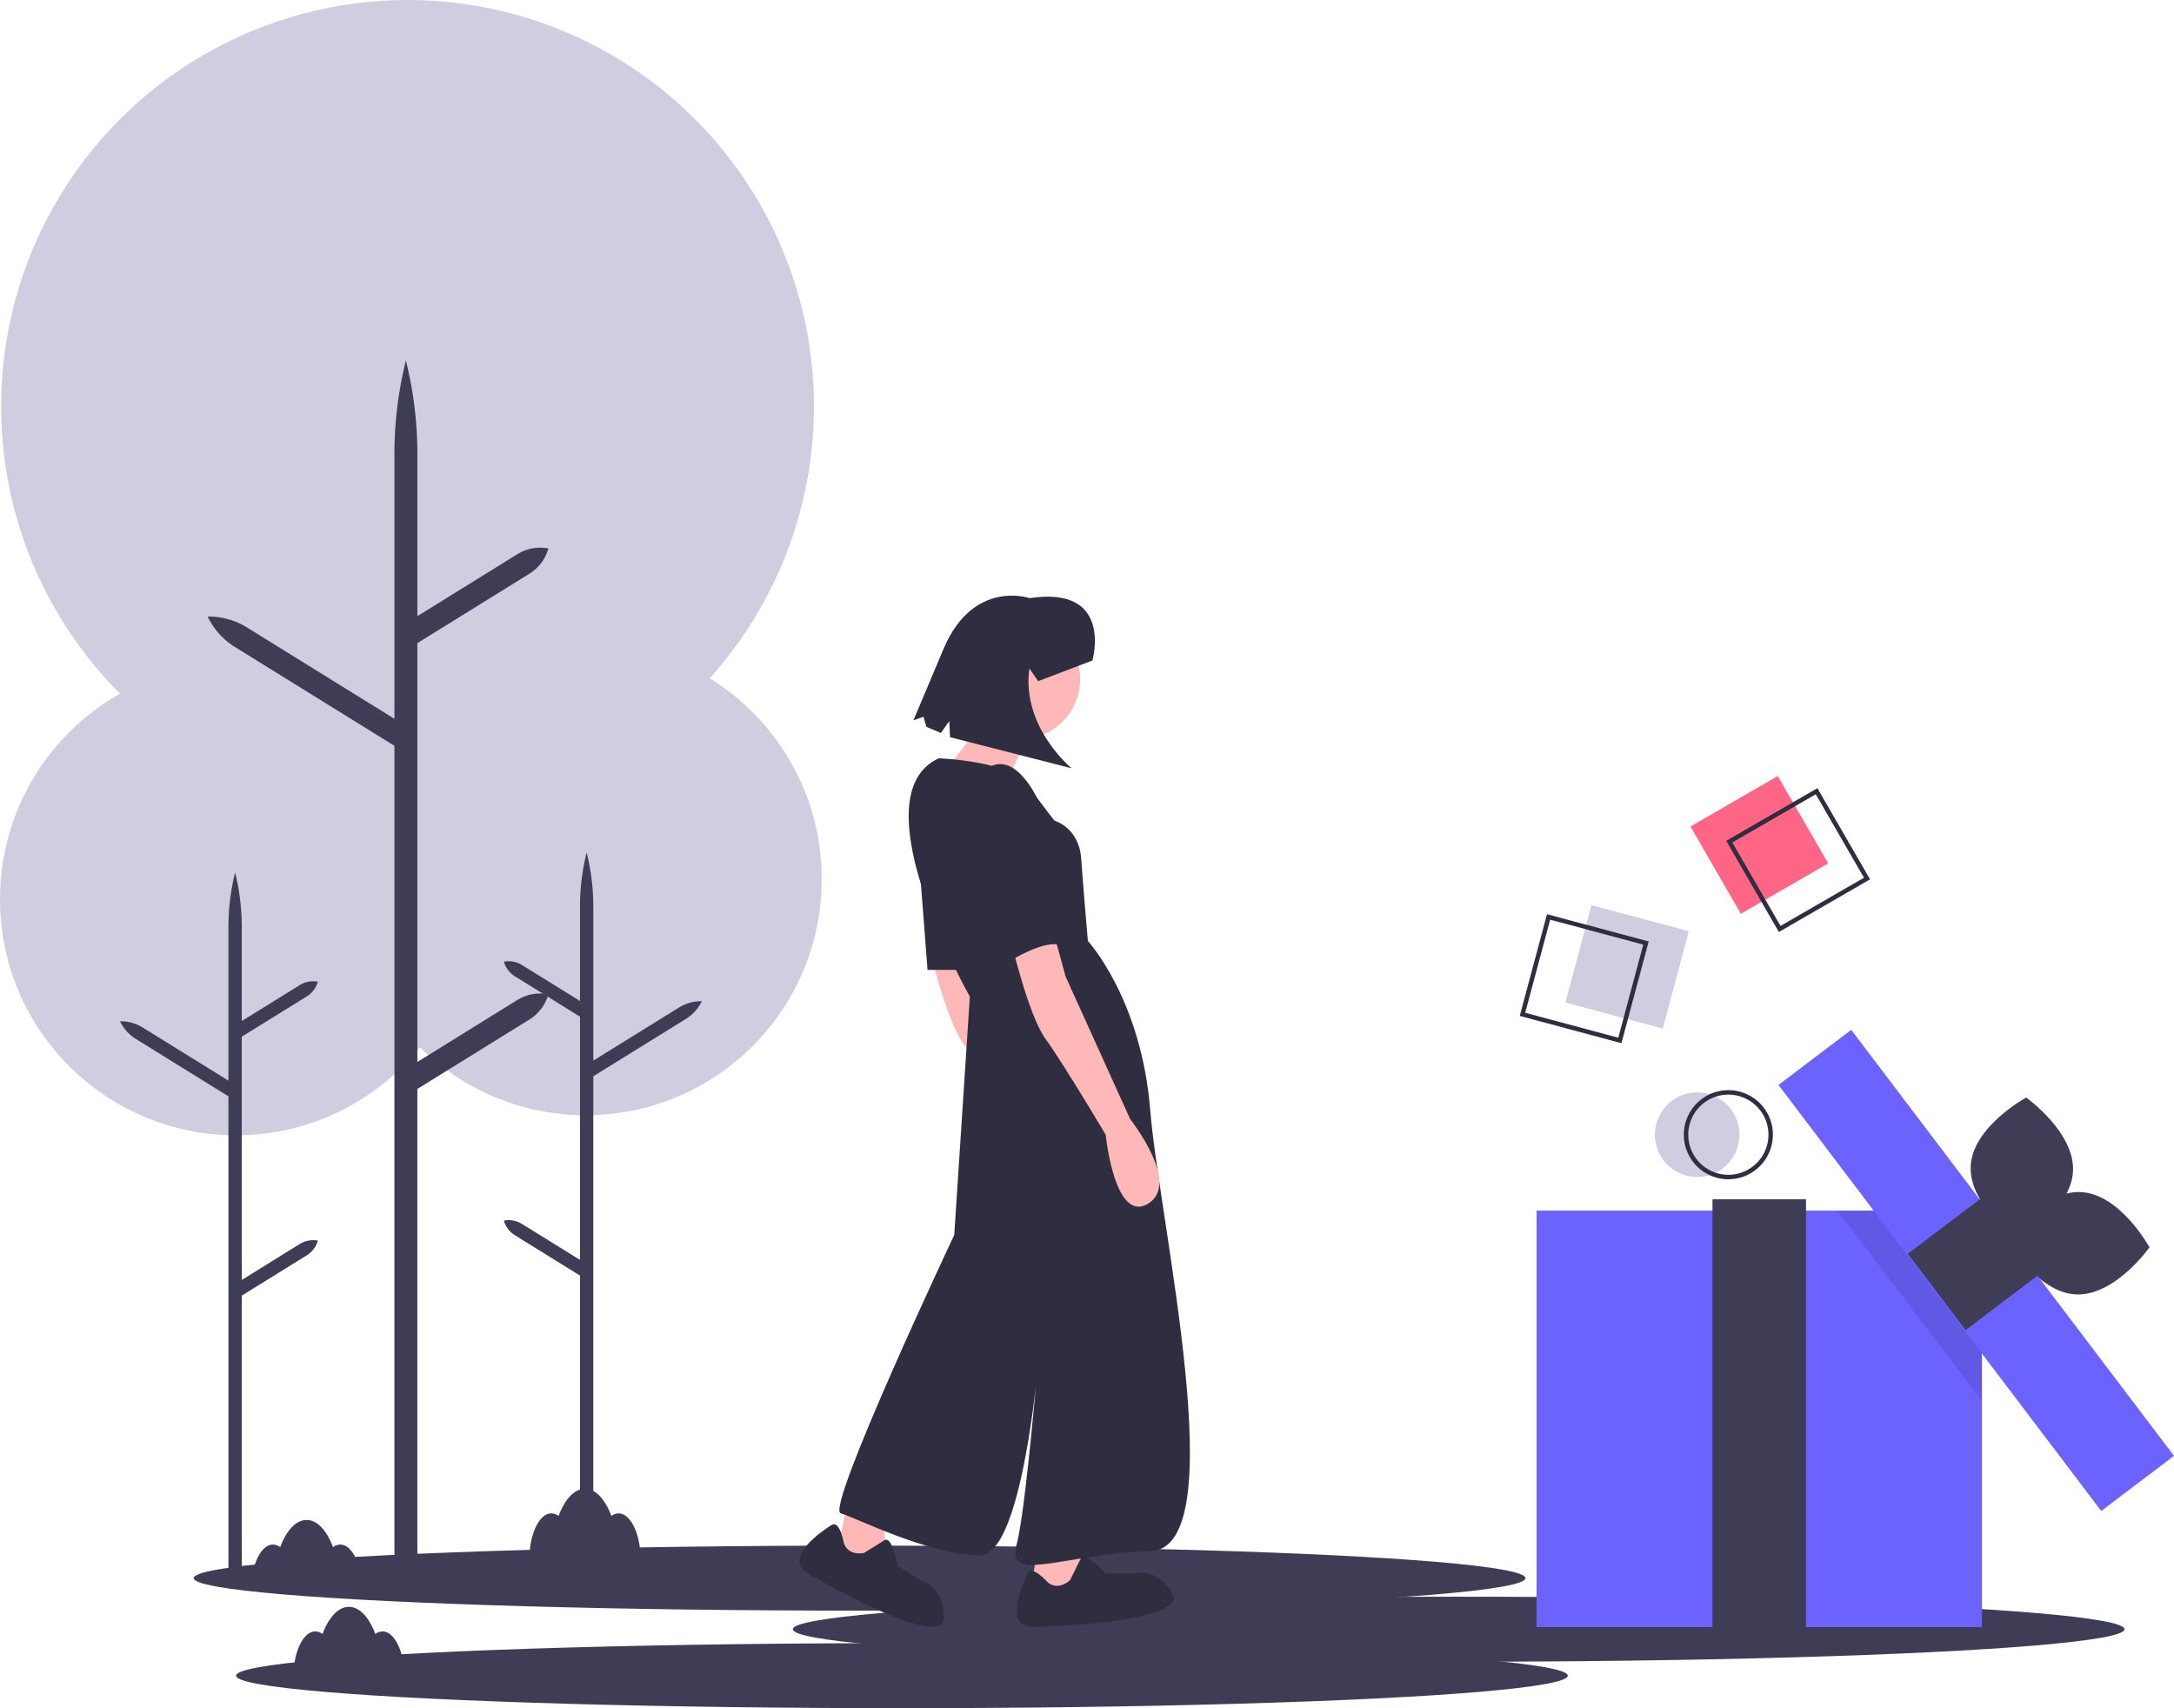<svg xmlns="http://www.w3.org/2000/svg" id="fc22ab48-8f9a-4d8d-921d-dedaab023bdf" data-name="Layer 1" width="976.217" height="767" viewBox="0 0 976.217 767" class="injected-svg gridItem__media" xmlns:xlink="http://www.w3.org/1999/xlink"><title>gift_box</title><rect x="879.259" y="423.251" width="45.274" height="45.274" transform="translate(1794.014 314.591) rotate(150)" fill="#ff6584"></rect><path d="M910.68,484.983,887.042,444.042l40.941-23.637,23.638,40.942Zm-20.905-40.209,21.638,37.477,37.477-21.637L927.251,423.137Z" transform="translate(-111.892 -66.5)" fill="#2f2e41"></path><circle cx="762.108" cy="509.5" r="19" fill="#d0cde1"></circle><path d="M888,596a20,20,0,1,1,20-20A20.022,20.022,0,0,1,888,596Zm0-38a18,18,0,1,0,18,18A18.021,18.021,0,0,0,888,558Z" transform="translate(-111.892 -66.5)" fill="#2f2e41"></path><circle cx="263" cy="394.766" r="106" fill="#d0cde1"></circle><path d="M346.253,616.054l26.075,16.158V522.993l-29.226-18.111a11.337,11.337,0,0,1-4.947-6.585l0,0h0a11.337,11.337,0,0,1,8.099,1.499l26.075,16.158V473.602a100.209,100.209,0,0,1,2.992-24.304,100.206,100.206,0,0,1,2.992,24.304V542.728l38.467-23.837a18.852,18.852,0,0,1,10.239-2.825,18.852,18.852,0,0,1-7.087,7.911L378.311,549.768V764.734h-5.984V639.252l-29.226-18.111a11.337,11.337,0,0,1-4.947-6.585l0,0h0A11.337,11.337,0,0,1,346.253,616.054Z" transform="translate(-111.892 -66.5)" fill="#3f3d56"></path><circle cx="106" cy="403.766" r="106" fill="#d0cde1"></circle><path d="M246.531,625.054l-26.075,16.158V531.993l29.226-18.111a11.337,11.337,0,0,0,4.947-6.585l0,0h-0a11.337,11.337,0,0,0-8.099,1.499l-26.075,16.158V482.602a100.208,100.208,0,0,0-2.992-24.304,100.206,100.206,0,0,0-2.992,24.304V551.728L176.005,527.891a18.852,18.852,0,0,0-10.239-2.825,18.852,18.852,0,0,0,7.087,7.911l41.619,25.79V773.734h5.984V648.252l29.226-18.111a11.337,11.337,0,0,0,4.947-6.585l0,0h-0A11.337,11.337,0,0,0,246.531,625.054Z" transform="translate(-111.892 -66.5)" fill="#3f3d56"></path><ellipse cx="386" cy="708.6" rx="299" ry="14.6" fill="#3f3d56"></ellipse><ellipse cx="655" cy="731.543" rx="299" ry="14.6" fill="#3f3d56"></ellipse><ellipse cx="405" cy="752.4" rx="299" ry="14.6" fill="#3f3d56"></ellipse><polygon points="468 687 462 716 487 716 484 687 468 687" fill="#ffb8b8"></polygon><polygon points="380 677 374 706 399 706 396 677 380 677" fill="#ffb8b8"></polygon><path d="M528.392,489s8,35,16,46,27,43,27,43,4,40,19,31-8-38-8-38l-29-64-6-22Z" transform="translate(-111.892 -66.5)" fill="#ffb8b8"></path><circle cx="458" cy="305" r="27" fill="#ffb8b8"></circle><path d="M576.392,390l-13,29-27-7s21-23,18-33Z" transform="translate(-111.892 -66.5)" fill="#ffb8b8"></path><path d="M533.392,407s32,1,40,12,12,16,12,16,11,3,12,17,3,37,3,37,24,26,28,76,38,197,0,198-65,15-60-3,13-122,13-122-6,128-30,127-55-17-62-19,51-125,51-125l7-107S496.392,424,533.392,407Z" transform="translate(-111.892 -66.5)" fill="#2f2e41"></path><polygon points="411.5 370.5 416.5 435.5 438.5 435.5 411.5 370.5" fill="#2f2e41"></polygon><path d="M565.392,487s8,35,16,46,27,43,27,43,4,40,19,31-8-38-8-38l-29-64-6-22Z" transform="translate(-111.892 -66.5)" fill="#ffb8b8"></path><path d="M582.392,777s-7-8-9-4-11,24,2,24,70-3,63-15-17-9-17-9h-13s-9.356-10.443-11.178-6.722S592.392,776,592.392,776,587.392,781,582.392,777Z" transform="translate(-111.892 -66.5)" fill="#2f2e41"></path><path d="M490.815,759.402s-1.744-10.486-5.549-8.137-21.981,14.623-10.926,21.462,61.108,34.276,61.468,20.389-9.722-16.598-9.722-16.598l-11.055-6.839s-2.462-13.804-5.97-11.597-9.215,5.731-9.215,5.731S492.962,765.435,490.815,759.402Z" transform="translate(-111.892 -66.5)" fill="#2f2e41"></path><path d="M553.392,413s-7,14,0,39,12,46,12,46,16-10,23-7-11.073-66.643-11.073-66.643S566.392,401,553.392,413Z" transform="translate(-111.892 -66.5)" fill="#2f2e41"></path><path d="M602.437,363.079s9.682-33.799-28.184-28.001c0,0-25.092-8.67-38.477,22.33L522.047,389.949l4.524-1.637,1.299,4.554,6.508,2.746,3.773-5.308.337,7.196,54.603,13.975s-22.595-18.47-18.979-44.85l3.969,5.719Z" transform="translate(-111.892 -66.5)" fill="#2f2e41"></path><rect x="689.97" y="543.58" width="200" height="187" fill="#6c63ff"></rect><rect x="768.969" y="538.5" width="42" height="198.084" fill="#3f3d56"></rect><circle cx="183" cy="182.505" r="182.505" fill="#d0cde1"></circle><path d="M344.201,515.511l-44.894,27.819V355.284l50.321-31.182a19.52,19.52,0,0,0,8.518-11.338l0-0h-0a19.52,19.52,0,0,0-13.944,2.581l-44.894,27.819V270.245a172.533,172.533,0,0,0-5.151-41.845,172.529,172.529,0,0,0-5.151,41.845V389.262l-66.231-41.041a32.458,32.458,0,0,0-17.628-4.863,32.458,32.458,0,0,0,12.201,13.621l71.658,44.404V771.5h10.303V555.451l50.321-31.182a19.52,19.52,0,0,0,8.518-11.338l0-0h-0A19.52,19.52,0,0,0,344.201,515.511Z" transform="translate(-111.892 -66.5)" fill="#3f3d56"></path><path d="M283.674,799.034a5.451,5.451,0,0,0-3.245,1.16C277.663,792.771,273.381,788,268.57,788s-9.093,4.771-11.859,12.194a5.451,5.451,0,0,0-3.245-1.16c-5.465,0-9.896,9.387-9.896,20.966h50C293.57,808.421,289.14,799.034,283.674,799.034Z" transform="translate(-111.892 -66.5)" fill="#3f3d56"></path><path d="M389.674,746.034a5.451,5.451,0,0,0-3.245,1.16C383.663,739.771,379.381,735,374.57,735s-9.093,4.771-11.859,12.194a5.451,5.451,0,0,0-3.245-1.16c-5.465,0-9.896,9.387-9.896,20.966h50C399.57,755.421,395.14,746.034,389.674,746.034Z" transform="translate(-111.892 -66.5)" fill="#3f3d56"></path><path d="M264.674,760.034a5.451,5.451,0,0,0-3.245,1.16C258.663,753.771,254.381,749,249.57,749s-9.093,4.771-11.859,12.194a5.451,5.451,0,0,0-3.245-1.16c-5.465,0-9.896,9.387-9.896,20.966h50C274.57,769.421,270.14,760.034,264.674,760.034Z" transform="translate(-111.892 -66.5)" fill="#3f3d56"></path><path d="M1042.748,592.653c-1.075,17.64-24.904,30.542-24.904,30.542s-22.086-15.699-21.011-33.34,24.904-30.542,24.904-30.542S1043.823,575.013,1042.748,592.653Z" transform="translate(-111.892 -66.5)" fill="#3f3d56"></path><path d="M1043.828,647.692c-17.644-1.02-30.619-24.808-30.619-24.808s15.63-22.135,33.274-21.115,30.619,24.808,30.619,24.808S1061.471,648.712,1043.828,647.692Z" transform="translate(-111.892 -66.5)" fill="#3f3d56"></path><polygon points="889.97 564 889.97 629.28 825.04 543.58 874.5 543.58 889.97 564" opacity="0.1"></polygon><rect x="879.3" y="616.43" width="240" height="41" transform="translate(791.596 -610.714) rotate(52.85)" fill="#6c63ff"></rect><rect x="977.184" y="612.133" width="43" height="43" transform="translate(788.724 -611.529) rotate(52.85)" fill="#3f3d56"></rect><rect x="819.898" y="477.993" width="45.274" height="45.274" transform="translate(1414.898 1135.765) rotate(-165)" fill="#d0cde1"></rect><path d="M839.99,534.893l-45.663-12.235,12.235-45.664,45.663,12.235Zm-43.214-13.649,41.8,11.2,11.2-41.801-41.8-11.2Z" transform="translate(-111.892 -66.5)" fill="#2f2e41"></path></svg>